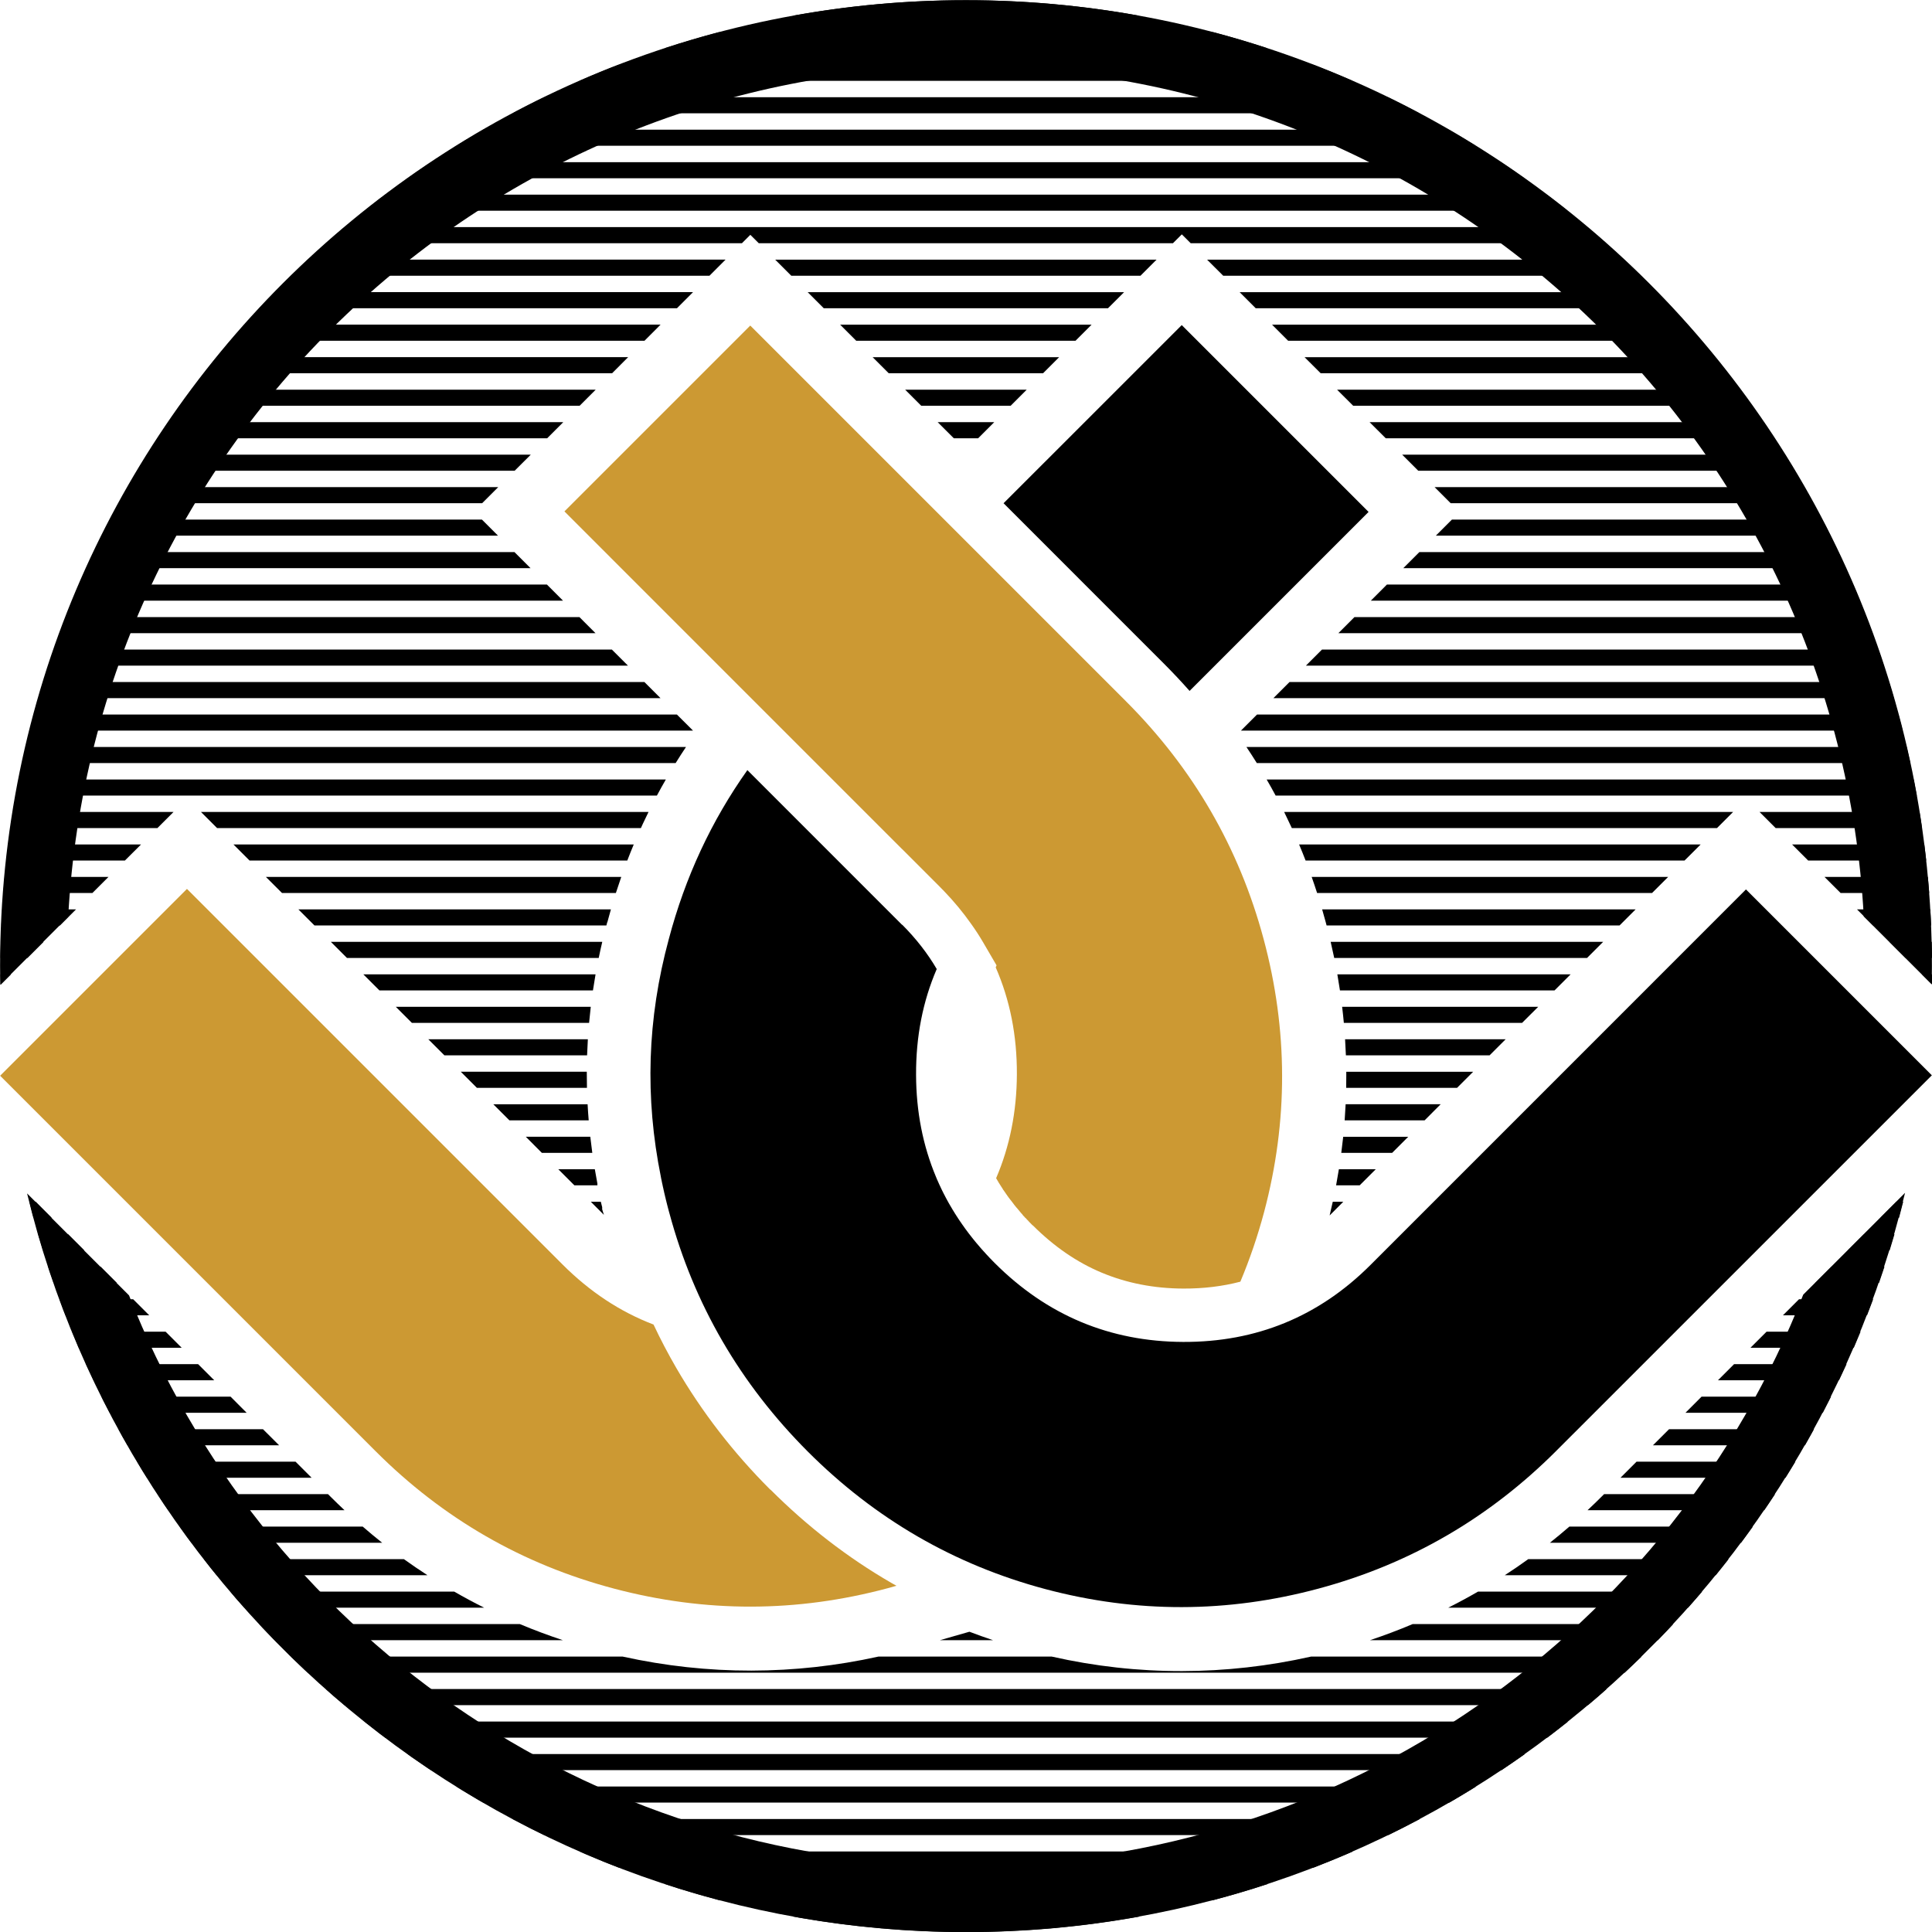 <svg version="1.2" xmlns="http://www.w3.org/2000/svg" viewBox="0 0 4516 4515" width="256" height="256">
	<title>ucash_svg_icon_light-svg</title>
	<style>
		.s0 { fill: #000000 } 
		.s1 { fill: #cc9933 } 
	</style>
	<g id="Layer_x0020_1">
		<path fill-rule="evenodd" class="s0" d="m2258 0c138.7 0 274.3 12.5 406 36.5h-812c131.7-24 267.3-36.5 406-36.5zm577.9 74.8c42.8 11.3 85.1 23.9 126.8 37.6h-1409.4c41.8-13.7 84-26.3 126.8-37.6zm234 76q46.2 17.8 91.3 37.6h-1806.3q45.1-19.8 91.3-37.6c0 0 1623.7 0 1623.7 0zm174.2 75.9q37.2 18.1 73.6 37.6h-2119.3q36.4-19.5 73.7-37.6zm142.5 75.9q31.6 18.3 62.5 37.6h-2382.1q31-19.3 62.6-37.6zm121.9 76q27.5 18.4 54.5 37.6h-2609.9q27-19.2 54.5-37.6zm106.9 75.9q24.5 18.5 48.4 37.6h-2811.3q23.9-19.1 48.4-37.6zm95.1 75.9q22 18.6 43.6 37.6h-970.9l-20.7-20.7-20.7 20.7h-968.2l-19.7-19.6-19.6 19.6h-972q21.5-19 43.5-37.6zm85.7 76q19.9 18.5 39.3 37.6h-976.3l-37.7-37.6zm-1130.3 37.6h-816.3l-37.6-37.6h891.5zm-1007.5 0h-977.4q19.4-19.1 39.3-37.7h975.7zm2215.4 38.4q18.2 18.6 35.9 37.6h-974.5l-37.6-37.6zm-1283.9 37.6h-664.4l-37.6-37.6h739.7zm-1007.5 0h-975.6q17.7-19.1 35.8-37.7h977.4zm2362 38.4q16.6 18.6 32.7 37.6h-966.1l-37.6-37.6zm-1430.4 37.6h-512.6l-37.6-37.6h587.8zm-1007.5 0h-967.2q16.2-19 32.8-37.7h972zm2502.5 38.4c10.1 12.4 20.1 24.9 30 37.6h-951.9l-37.7-37.6zm-1570.9 37.6h-360.7l-37.6-37.6h435.9zm-1007.4 0h-953.1c9.9-12.7 19.9-25.2 30-37.7h960.7zm2637.5 38.4c9.3 12.4 18.5 24.9 27.5 37.6h-932.6l-37.7-37.6zm-1705.9 37.6h-208.9l-37.6-37.6h284.1c0 0-37.7 37.6-37.6 37.6zm-1007.5 0h-933.7c9-12.7 18.2-25.2 27.5-37.6h943.8zm2767.7 38.3c8.5 12.4 16.9 24.9 25.2 37.6h-908.6l-37.7-37.6zm-1836.1 37.6h-56.9l-37.7-37.6h132.2zm-1007.4 0h-909.7c8.2-12.7 16.6-25.2 25.2-37.6h922.1zm2893.3 38.3q11.7 18.7 23.1 37.6h-880.3l-37.6-37.6zm-2969.3 37.6h-881.3q11.3-18.9 23-37.6h896zm3014.7 38.3q10.8 18.7 21.1 37.6h-847.9l-37.6-37.6zm-3090.7 37.6h-848.9q10.3-18.9 21-37.6h865.5zm3132.3 38.3q9.8 18.7 19.3 37.6h-922.4l37.6-37.6zm-3095.2 37.6h-925.8q9.4-18.9 19.2-37.6h869zm3133.1 38.3q8.9 18.7 17.4 37.6h-1034.4l37.6-37.6zm-3057.1 37.6h-1037.9q8.6-18.9 17.5-37.6h982.8zm3091.5 38.3q8 18.8 15.8 37.7h-1143.1l37.6-37.7zm-3015.6 37.7h-1146.5q7.8-18.9 15.8-37.7h1093.1zm3046.7 38.4q7.3 18.7 14.2 37.6h-1248.5l37.6-37.6zm-2970.7 37.6h-1252q7-18.9 14.3-37.6h1200.1zm2998.6 38.3q6.6 18.7 12.7 37.6h-1350.8l37.6-37.6zm-2922.7 37.6h-1354.3q6.2-18.9 12.7-37.6h1303.9zm2947.7 38.3q5.8 18.7 11.2 37.6h-1450.2l37.6-37.6zm-2871.7 37.6h-1453.7q5.5-18.9 11.3-37.6h1404.8zm2893.7 38.3q5.1 18.7 9.8 37.6h-1546.7l37.6-37.6zm-2817.7 37.6h-1550.2q4.7-18.9 9.8-37.6h1502.7zm2836.9 38.3c2.9 12.5 5.8 25.1 8.5 37.6h-1527.5q-11.8-19-24.3-37.6zm-2877.5 37.6h-1527.3c2.7-12.5 5.6-25.1 8.5-37.6h1543q-12.5 18.7-24.2 37.6zm2893.9 38.4c2.5 12.5 4.9 25 7.2 37.6h-1498.6q-10.2-19-21-37.6zm-2937.7 37.6h-1498.5c2.3-12.6 4.7-25.1 7.1-37.6h1512.3q-10.8 18.6-20.9 37.6zm2951.4 38.3c2 12.5 4 25 5.8 37.6h-342.2l-37.6-37.6zm-473.4 37.6h-993.9q-8.7-18.9-17.9-37.6h1049.4zm-2515.4 0h-990.7l-37.6-37.6h1046.1q-6.7 13.6-13.1 27.3-2.4 5.1-4.7 10.3zm-1130.1 0h-343.3c1.8-12.6 3.8-25.1 5.8-37.6h375.1zm4130 38.3c1.6 12.5 3.1 25 4.5 37.6h-276l-37.6-37.6zm-560.4 37.6h-885.8q-7.3-18.9-15.2-37.6h938.7zm-2471.3 0h-883l-37.6-37.6h935.7q-7.8 18.6-15.1 37.6zm-1174.3 0h-277c1.3-12.6 2.9-25.1 4.5-37.6h310.2zm4214.3 38.3c1.1 12.5 2.3 25 3.2 37.6h-207.1l-37.7-37.6zm-644.7 37.6h-782.9q-6.1-18.9-12.7-37.6h833.3zm-2422 0h-780.4l-37.7-37.6h830.7q-6.5 18.6-12.6 37.6zm-1223.6 0h-208.2c0.9-12.6 2-25.1 3.2-37.6h242.6zm4296.1 38.3c0.8 12.5 1.5 25 2 37.6h-135.8l-37.6-37.6zm-726.5 37.6h-684.7q-0.9-3.6-1.9-7.2-4.1-15.3-8.5-30.4h732.7zm-2368.2 0h-682.3l-37.6-37.6h730.5q-4.3 14.9-8.3 30l-0.3-0.1q-1 3.9-2 7.7zm-1277.3 0h-136.9c0.5-12.6 1.3-25.1 2-37.6h172.5zm4375.3 38.3c0.4 12.5 0.7 25 0.8 37.6h-61.9l-37.6-37.6zm-805.7 37.6h-591q-3.9-18.8-8.3-37.6h636.9zm-2310.2 0h-588.5l-37.6-37.6h634.4q-4.5 18.8-8.3 37.6zm-1335.3 0h-63.1c0.2-12.6 0.5-25.1 0.8-37.6h99.9zm4452.1 38.3q-0.1 11.7-0.3 23.5l-23.4-23.5zm-882.6 37.6h-501.6q-2.8-18.8-6.1-37.6h545.3zm-2247.7 0h-499.1l-37.6-37.6h542.8q-3.3 18.8-6.1 37.6zm-1384.7-13.1q-0.2-12.2-0.3-24.5h24.8zm3556.5 89h-416.6q-1.7-18.8-4-37.6h458.3zm-2180.8 0h-414.2l-37.6-37.6h455.7q-2.2 18.8-3.9 37.6zm2104.8 75.9h-335.8q-0.7-18.8-1.9-37.6h375.3zm-2109.5 0h-333.5l-37.6-37.6h372.9q-1.1 18.8-1.8 37.6zm2033.6 75.9h-259.2q0.2-14.3 0.2-28.6 0-4.5 0-9h296.6zm-2033.9 0h-257.3l-37.6-37.6h294.5q0 18.8 0.4 37.6zm1958 76h-186.9q1.4-18.8 2.3-37.7h222.2zm-1953.9 0h-185.4l-37.6-37.6h220.4q1 18.8 2.6 37.6zm1878 76h-118.9q2.5-18.8 4.5-37.6h152zm-1869.6 0h-117.9l-37.6-37.7h150.8q2.1 18.8 4.7 37.7zm1793.7 75.9h-55.1q3.5-18.8 6.5-37.6h86.2zm-1781.8 0h-53.8l-37.6-37.6h85.4q2.8 16.7 6 33.5zm3052.3 38.3q-4.8 18.9-9.8 37.7h-43.6l37.6-37.7zm-4327.7 37.7h-42.5q-5-18.8-9.7-37.7h14.6zm1260-37.6h23.4l3.2 12.7v5l4 12.9zm1734.3 0h24.6l-31.9 32q3.8-16 7.3-32zm1313 76q-5.5 18.8-11.3 37.6h-97.5l37.6-37.6zm-4231.3 37.6h-96.5q-5.8-18.8-11.3-37.6h70.2zm4207.9 38.3q-6.2 18.9-12.7 37.6h-148.7l37.7-37.6zm-4132 37.6h-147.6q-6.5-18.7-12.7-37.6h122.7zm4105.6 38.3q-7 18.9-14.3 37.6h-196.6l37.6-37.6zm-4029.7 37.6h-195.6q-7.3-18.7-14.2-37.6h172.2zm4000.2 38.3q-7.8 18.9-15.8 37.6h-241.6l37.7-37.6zm-3924.3 37.6h-240.4q-8.1-18.7-15.8-37.6h218.6zm3891.5 38.3q-8.6 18.9-17.5 37.6h-283l37.6-37.6zm-3815.5 37.6h-282q-8.9-18.7-17.5-37.6h261.9zm3779.3 38.3q-9.4 19-19.2 37.7h-321l37.6-37.7zm-3703.5 37.7h-320q-9.8-18.7-19.2-37.7h301.6zm3663.7 38.4q-10.3 18.9-21 37.6h-355.5l37.7-37.6zm-3587.8 37.6h-354.4q-10.7-18.7-21.1-37.6h337.8zm3544.3 38.3q-11.3 18.9-23 37.6h-385.9l37.6-37.6zm-3468.3 37.6h-384.9q-11.7-18.7-23-37.6h370.3zm3420.8 38.3q-12.4 18.9-25.2 37.6h-413.2q17.1-16 33.8-32.7l4.9-4.9zm-3343.9 37.6h-412.1q-12.7-18.7-25.1-37.6h398.6l6 6q16.1 16.1 32.6 31.6zm3292 38.3q-13.6 19-27.5 37.7h-446.9q23-18.3 45.4-37.7zm-3204 37.7h-445.9q-13.9-18.7-27.4-37.7h427.9q22.3 19.4 45.4 37.7zm3147.3 38.3q-14.8 18.9-30 37.6h-493.2q27.9-18.1 54.9-37.6zm-3041.5 37.6h-492.6q-15.1-18.7-29.9-37.6h467.4q27.1 19.4 55.1 37.6zm2979.6 38.3q-16.2 19-32.7 37.6h-560.8q35.4-17.8 69.7-37.6zm-2847 37.6h-560.5q-16.6-18.6-32.7-37.6h523.2q34.5 19.9 70 37.6zm2779.4 38.3q-17.7 19.1-35.8 37.7h-673.1q50.9-17 99.9-37.7zm-1589.8 37.7h-124.4l69.1-19.8q27.3 10.4 55.3 19.8zm-1005.5 0h-673.8q-18.2-18.6-35.9-37.7h609q49.4 20.7 100.7 37.7zm2521.3 38.3q-19.5 19-39.4 37.6h-3078.1q-19.9-18.6-39.4-37.6h775.3q149.7 33 300.8 32.8 150-0.3 297-32.8h405.2q151.3 34.2 304.7 33.9 152-0.3 301.4-33.9zm-81.6 75.9q-21.5 19.1-43.5 37.6h-2906.7q-22.1-18.5-43.6-37.6zm-90.2 75.9q-24 19.2-48.5 37.7h-2716.3q-24.5-18.5-48.5-37.7c0 0 2813.3 0 2813.3 0zm-100.8 76q-27 19.2-54.6 37.6h-2502.5q-27.6-18.4-54.6-37.6zm-114.1 75.9q-30.9 19.3-62.6 37.6h-2258.3q-31.7-18.3-62.7-37.6zm-131.6 76q-36.5 19.4-73.7 37.6h-1972.9q-37.3-18.2-73.8-37.6zm-156.7 75.9c-30.1 13.2-60.5 25.7-91.3 37.6h-1624.4c-30.8-11.9-61.2-24.4-91.2-37.6 0 0 1806.9 0 1806.9 0zm-198.6 75.9c-41.7 13.8-84 26.3-126.8 37.6h-1156.1c-42.8-11.3-85.1-23.8-126.9-37.6 0 0 1409.8 0 1409.8 0zm-298.8 76c-131.7 23.9-267.4 36.5-406.1 36.5-138.6 0-274.3-12.6-406.1-36.5z"/>
		<path fill-rule="evenodd" class="s0" d="m2258 0c1246.9 0 2257.8 1010.8 2257.8 2257.8 0 14.2-0.3 28.3-0.6 42.4l-158.7-158.6c-60.3-1106.8-976.7-1985.6-2098.5-1985.6-1122.2 0-2038.9 879.4-2098.6 1986.7l-158.6 158.6c-0.3-14.5-0.6-29-0.6-43.5 0-1247 1010.9-2257.8 2257.8-2257.8zm2195 2787.7c-238.4 991.2-1130.6 1727.8-2195 1727.8-1063.9 0-1955.7-735.9-2194.7-1726.4l238.3 238.3c307.1 780.1 1067.3 1332.2 1956.4 1332.2 889.8 0 1650.4-552.9 1957-1333.9z"/>
		<path fill-rule="evenodd" class="s1" d="m2095.4 3706.2q-9.8 2.8-19.6 5.5c-213.3 57.3-426.8 57.7-640.7 1.1-214-56.6-399.7-163.7-557-321l-877.8-877.8 436.7-436.7 877.8 877.8c63.8 63.8 134.7 110.7 212.8 140.5q24.4 51.8 53.1 101.3 89.9 154.7 219.7 284.5h0.5q129.6 129.5 282.1 217.8 6.2 3.5 12.4 7z"/>
		<path fill-rule="evenodd" class="s1" d="m2631.6 1638.4c157.3 157.3 264.7 342.5 322 555.8 57.3 213.2 57.7 426 1.2 638.5q-22.5 84.2-55.5 162.7-62.7 16.4-133.3 16.1-103-0.4-191.1-37.3-86.5-36.2-161-110.7l-0.2 0.3-8.7-8.9h0.1l-1.6-1.7-0.9-1.2-0.1 0.1-2.8-2.9-2.6-3-0.1 0.1h-0.1l-0.2 0.1-0.1-0.1v-0.1l-2.5-2.9-1.5-1.5-2.5-2.7 0.2-0.3-2.5-2.8-0.1 0.1-1.3-1.7v0.1c-3.4-3.9-6.7-8-10-12l-0.1 0.1-6-7.4h0.1l-6.9-9.1c-1.6-1.6-3.3-4.3-4.8-6.1l-0.7-0.8-0.3-0.4 0.1-0.1-0.2-0.3-0.5-0.5-2-2.9-1.5-1.9 0.3-0.2-0.2-0.2-1-1-4.1-6.1-0.1 0.1-1.1-1.8-2-2.8-0.1 0.1-1.2-1.9 0.1-0.1-8.3-13h0.1l-0.2-0.5-0.5-0.4-0.3-0.5-0.2-0.2-0.2-0.4-0.1 0.1-0.2-0.3 0.2-0.1-5.7-9.7-0.4-0.7q47.9-111.8 48.5-242.8 0.6-135.5-49.5-250l2-4.7-31.8-54.5q-12.1-20.8-28-43-27.9-39.6-63.1-76.2l-3.1-3.2-1.2-1.1q-2.4-2.5-4.8-5l-88.6-88.7-0.1 0.1-377.7-377.7-411.7-411.8 434.4-434.4 877.9 877.9z"/>
		<path fill-rule="evenodd" class="s0" d="m2345.8 1175.8l416.5-416.4 436.7 436.7-418.4 418.4q-29.2-33-60.7-64.5z"/>
		<path fill-rule="evenodd" class="s0" d="m3637.9 3390.7c-157.3 157.4-342.6 264.8-555.8 322.1-213.2 57.3-426 57.7-638.5 1.2-212.5-56.7-397.4-163.6-554.8-320.9-158.8-158.9-266.8-344.9-324.2-558.2l-0.4-1.3-0.3-1.3-0.4-1.3-0.3-1.3-0.4-1.3-0.3-1.4-0.3-1.3-0.3-0.7-0.1-0.5-0.4-1.4-0.3-1.3-0.3-1.3-0.4-1.3-0.3-1.3-0.3-1.3-0.4-1.4-0.1-0.3-0.2-1-0.3-1.3-0.4-1.3-0.3-1.3-0.3-1.3-0.3-1.3-0.3-1.4-0.4-1.1v-0.2l-0.3-1.2-0.3-1.4-0.3-1.3-0.3-1.3-0.3-1.4-0.4-1.3-0.3-1.2-0.1-0.6-0.1-0.8-0.4-1.3-0.3-1.3-0.3-1.4-0.3-1.2-0.3-1.3-0.3-1.4-0.3-1.3v-0.1l-0.2-1.2-0.4-1.3-0.2-1.3-0.4-1.3-0.2-1.4-0.3-1.3-0.3-1.3-0.2-0.8-0.1-0.5-0.3-1.3-0.3-1.3-0.3-1.3-0.2-1.4-0.3-1.3-0.3-1.2-0.4-1.7-0.2-1-0.2-1.3-0.6-2.6-0.2-1.3-0.3-1.4-0.6-2.5v-0.1l-0.2-1.3-0.3-1.3-0.2-1.3c-37.6-186-32.3-369.5 18.5-556.7 38.2-144.4 99.4-276 183.6-394.7l361.6 361.7 0.3-0.3q48.7 48.9 80.7 103.6c-32.6 75.6-48.7 158-48.3 247.4 0.3 85.9 15.9 165.5 46.8 239l1.4 3.4 1.2 2.9 0.3 0.5 1.5 3.4 1.3 2.9 0.2 0.5 1.5 3.4 1.4 2.9 0.2 0.5 1.6 3.3 1.3 2.9 0.3 0.5 1.6 3.4 1.4 2.9 0.3 0.4 1.6 3.4 1.5 2.8 0.2 0.5 1.8 3.3 1.4 2.9 0.3 0.4 1.7 3.3 1.6 2.9 0.2 0.4 1.8 3.3 1.6 2.9 0.2 0.4 1.9 3.2 1.6 2.8 0.3 0.5 1.9 3.2 1.7 2.9 0.2 0.3 1.9 3.3 1.8 2.8 0.2 0.4 2 3.2 1.7 2.9 0.3 0.3 2 3.2 1.8 2.9 0.3 0.2 2 3.3 1.9 2.8 0.2 0.3 2.1 3.2 2 2.8 0.2 0.3 2.1 3.1 2 2.9 0.2 0.3 2.2 3 2 2.9 0.2 0.3 2.2 3.1 2.2 2.9 0.1 0.1 2.3 3.1 2.1 2.9 0.2 0.2 2.3 3.1 2.3 2.9 0.1 0.1 2.4 3.1 2.2 2.8 0.2 0.2 2.4 3.1 2.3 2.8 0.2 0.2 2.4 3 2.4 2.9 0.1 0.1 2.6 3 2.4 2.8 0.1 0.1 2.5 3 2.5 2.9 0.1 0.1 2.6 3 2.6 2.8v0.1l2.7 2.9 2.6 2.9 0.1 0.1 2.6 2.9 2.7 2.8v0.1l2.8 2.9 2.6 2.9h0.1l2.8 2.9 2.8 2.9 5.6 5.7c122.1 122 268.8 183.4 440 184.2 171.3 0.7 317.4-59.3 438-179.8l877.8-877.9 434.5 434.5-877.9 877.8z"/>
	</g>
</svg>